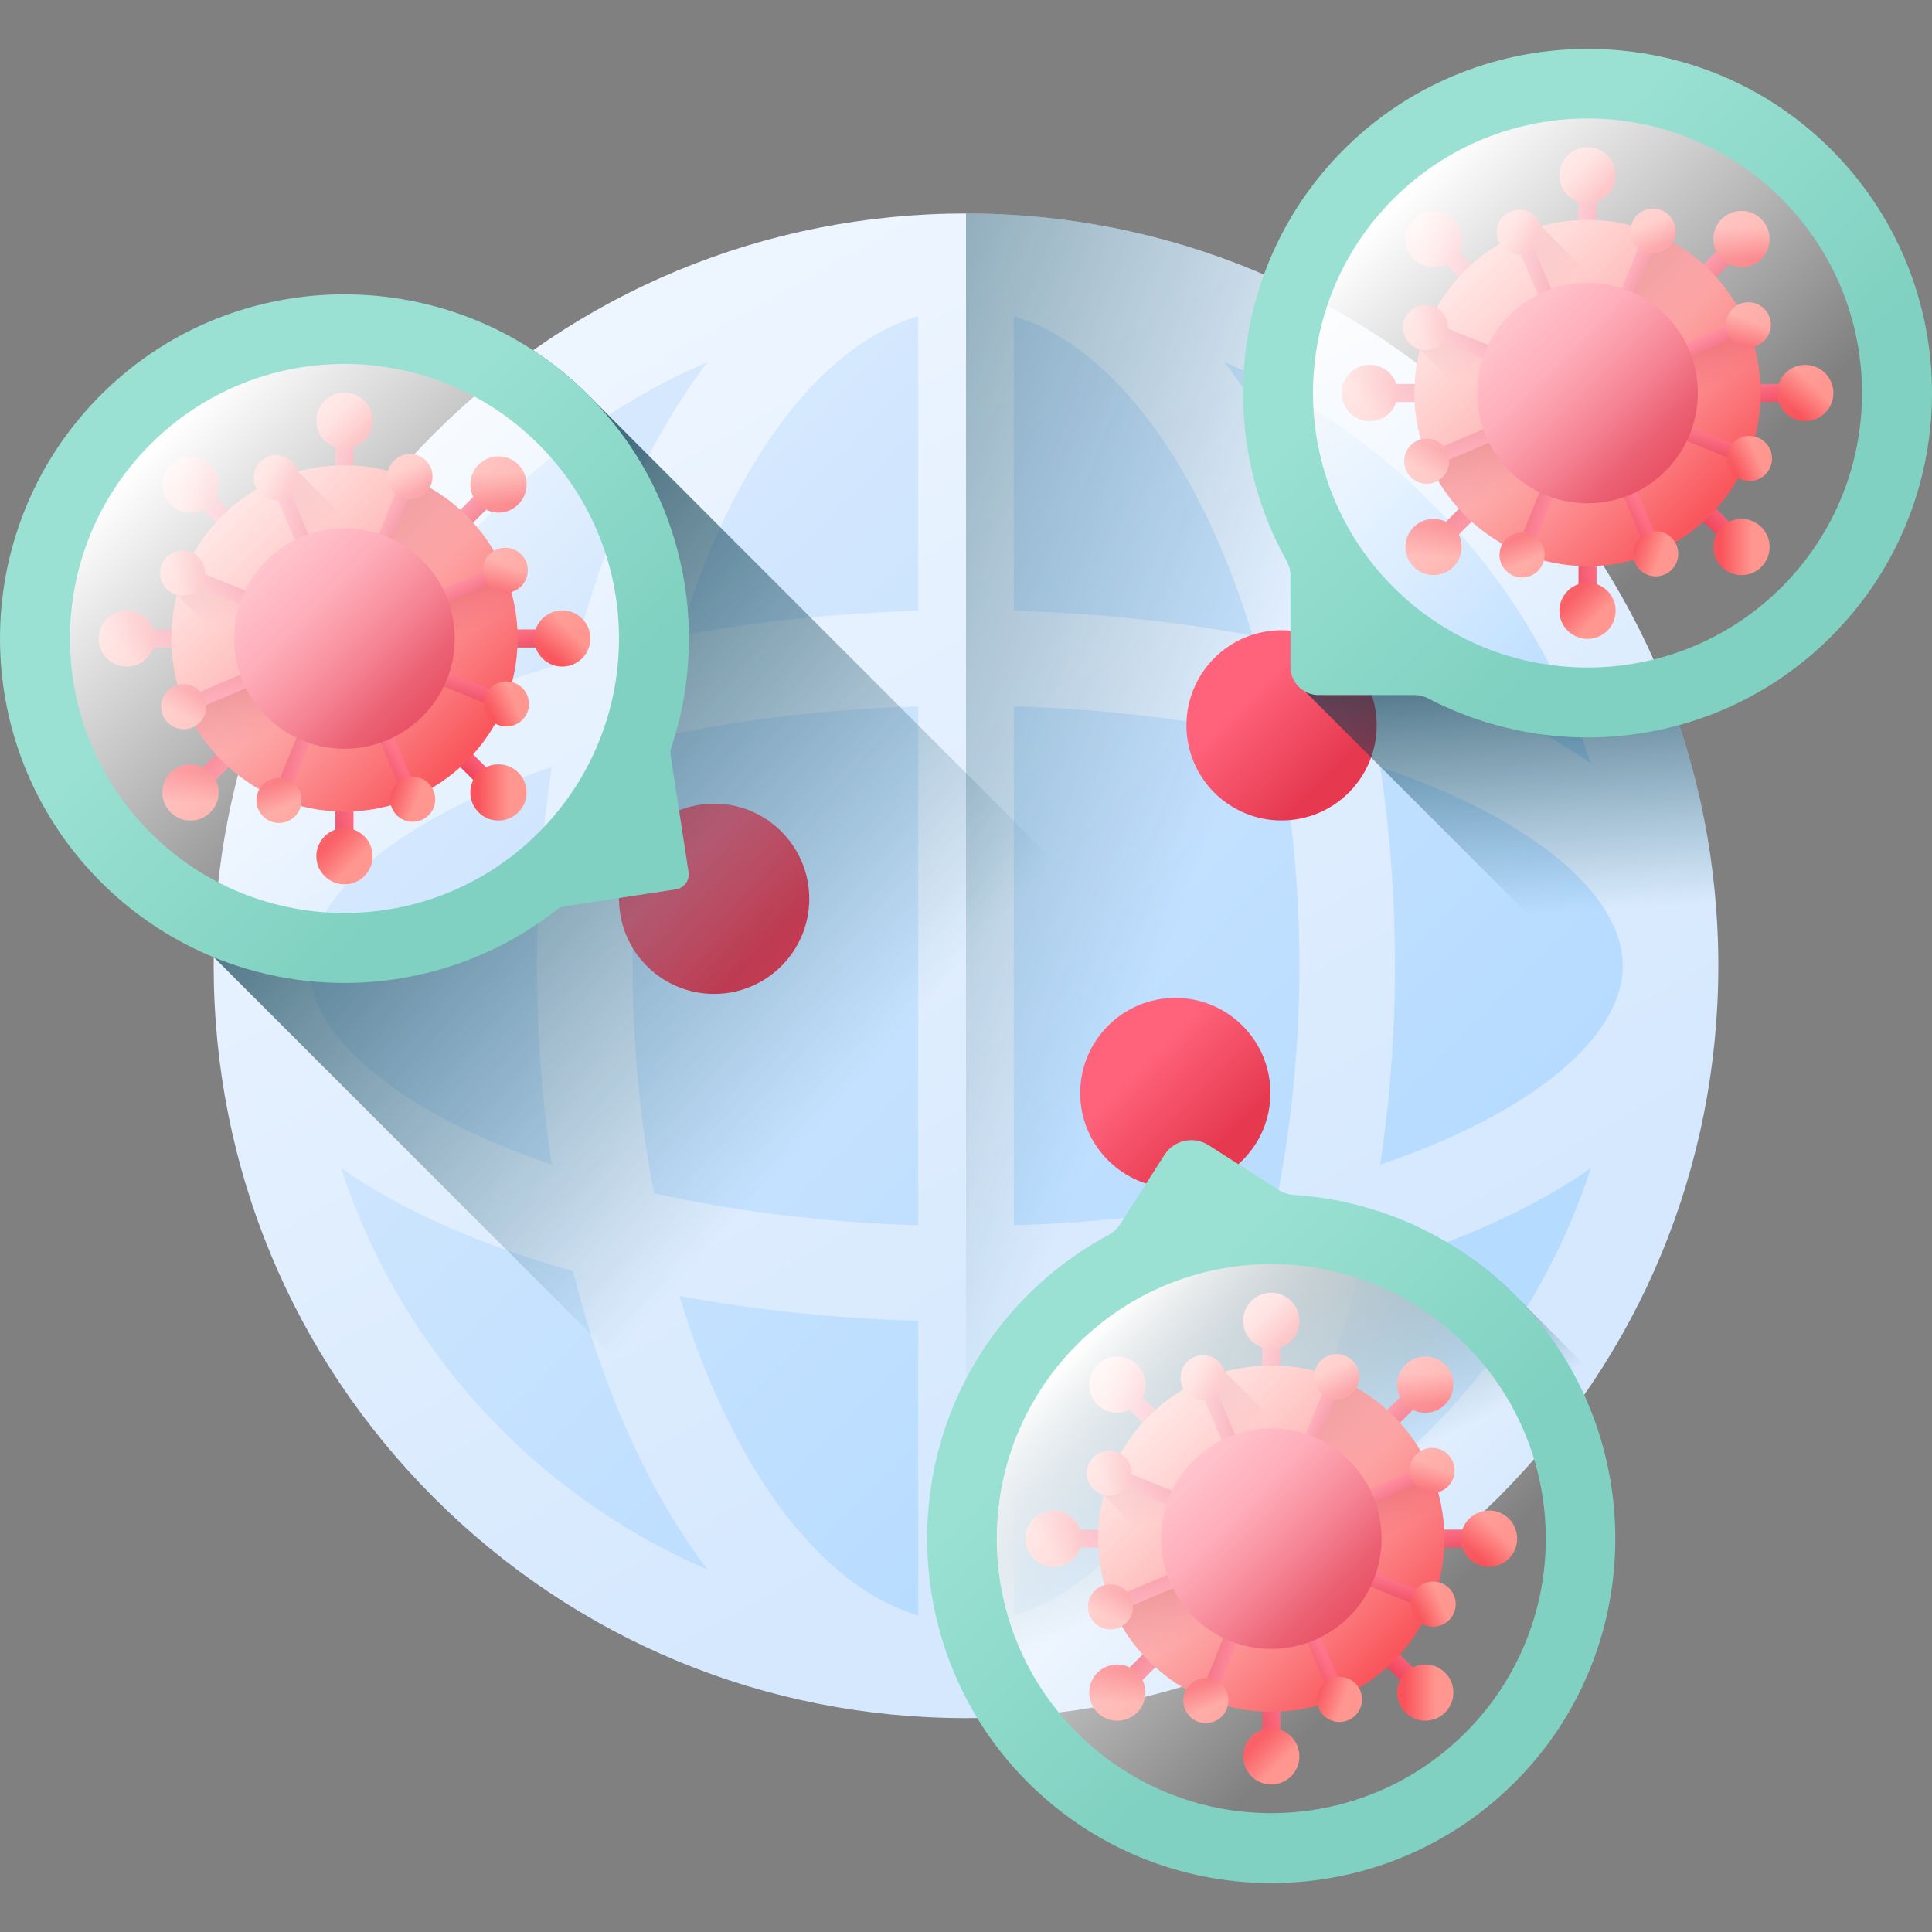 <svg id="Capa_1" enable-background="new 0 0 510 510" height="512" viewBox="0 0 510 510" width="512" xmlns="http://www.w3.org/2000/svg" xmlns:xlink="http://www.w3.org/1999/xlink"><rect x="0" y="0" width="510" height="510" fill="#808080" stroke="none"/><linearGradient id="lg1"><stop offset="0" stop-color="#d5e8fe"/><stop offset="1" stop-color="#b5dbff"/></linearGradient><linearGradient id="SVGID_1_" gradientUnits="userSpaceOnUse" x1="113.02" x2="308.92" xlink:href="#lg1" y1="197.35" y2="393.249"/><linearGradient id="SVGID_2_" gradientUnits="userSpaceOnUse" x1="159.142" x2="355.041" xlink:href="#lg1" y1="151.228" y2="347.127"/><linearGradient id="SVGID_3_" gradientUnits="userSpaceOnUse" x1="262.342" x2="458.242" xlink:href="#lg1" y1="48.027" y2="243.927"/><linearGradient id="SVGID_4_" gradientUnits="userSpaceOnUse" x1="214.346" x2="410.246" xlink:href="#lg1" y1="96.024" y2="291.923"/><linearGradient id="SVGID_5_" gradientUnits="userSpaceOnUse" x1="229.636" x2="425.536" xlink:href="#lg1" y1="80.733" y2="276.633"/><linearGradient id="SVGID_6_" gradientUnits="userSpaceOnUse" x1="176.472" x2="372.372" xlink:href="#lg1" y1="133.897" y2="329.797"/><linearGradient id="SVGID_7_" gradientUnits="userSpaceOnUse" x1="96.073" x2="291.973" xlink:href="#lg1" y1="214.296" y2="410.196"/><linearGradient id="SVGID_8_" gradientUnits="userSpaceOnUse" x1="197.358" x2="393.258" xlink:href="#lg1" y1="112.929" y2="308.829"/><linearGradient id="SVGID_9_" gradientUnits="userSpaceOnUse" x1="80.783" x2="276.683" xlink:href="#lg1" y1="229.587" y2="425.486"/><linearGradient id="SVGID_10_" gradientUnits="userSpaceOnUse" x1="133.947" x2="329.847" xlink:href="#lg1" y1="176.423" y2="372.322"/><linearGradient id="SVGID_11_" gradientUnits="userSpaceOnUse" x1="48.077" x2="243.977" xlink:href="#lg1" y1="262.293" y2="458.192"/><linearGradient id="SVGID_12_" gradientUnits="userSpaceOnUse" x1="151.278" x2="347.177" xlink:href="#lg1" y1="159.092" y2="354.992"/><linearGradient id="SVGID_13_" gradientUnits="userSpaceOnUse" x1="164.424" x2="319.126" y1="92.504" y2="369.959"><stop offset="0" stop-color="#edf5ff"/><stop offset="1" stop-color="#d5e8fe"/></linearGradient><linearGradient id="lg2"><stop offset="0" stop-color="#07485e" stop-opacity="0"/><stop offset=".271" stop-color="#074459" stop-opacity=".271"/><stop offset=".597" stop-color="#05394a" stop-opacity=".597"/><stop offset=".951" stop-color="#032632" stop-opacity=".951"/><stop offset="1" stop-color="#03232e"/></linearGradient><linearGradient id="SVGID_14_" gradientUnits="userSpaceOnUse" x1="302.474" x2="17.452" xlink:href="#lg2" y1="266.012" y2="157.553"/><linearGradient id="lg3"><stop offset="0" stop-color="#ff637b"/><stop offset="1" stop-color="#e63950"/></linearGradient><linearGradient id="SVGID_15_" gradientUnits="userSpaceOnUse" x1="301.778" x2="323.014" xlink:href="#lg3" y1="280.053" y2="301.29"/><linearGradient id="SVGID_16_" gradientTransform="matrix(0 1 -1 0 -1086 -1596)" gradientUnits="userSpaceOnUse" x1="1696.562" x2="1705.062" xlink:href="#lg3" y1="-1549.325" y2="-1549.325"/><linearGradient id="lg4"><stop offset="0" stop-color="#ff9690"/><stop offset="1" stop-color="#f9545b"/></linearGradient><linearGradient id="SVGID_17_" gradientTransform="matrix(0 1 -1 0 -1086 -1596)" gradientUnits="userSpaceOnUse" x1="1697.648" x2="1703.5" xlink:href="#lg4" y1="-1564.643" y2="-1558.792"/><linearGradient id="SVGID_18_" gradientTransform="matrix(.707 .707 -.707 .707 -873.542 -573.082)" gradientUnits="userSpaceOnUse" x1="1389.418" x2="1397.918" xlink:href="#lg3" y1="-479.684" y2="-479.684"/><linearGradient id="SVGID_19_" gradientTransform="matrix(.707 .707 -.707 .707 -873.542 -573.082)" gradientUnits="userSpaceOnUse" x1="1390.504" x2="1396.356" xlink:href="#lg4" y1="-495.002" y2="-489.15"/><linearGradient id="SVGID_20_" gradientTransform="matrix(-.707 .707 -.707 -.707 -512.918 -2469.543)" gradientUnits="userSpaceOnUse" x1="1157.395" x2="1165.895" xlink:href="#lg3" y1="-2522.859" y2="-2522.859"/><linearGradient id="SVGID_21_" gradientTransform="matrix(-.707 .707 -.707 -.707 -512.918 -2469.543)" gradientUnits="userSpaceOnUse" x1="1158.481" x2="1164.333" xlink:href="#lg4" y1="-2538.178" y2="-2532.326"/><linearGradient id="SVGID_22_" gradientUnits="userSpaceOnUse" x1="415.884" x2="424.384" xlink:href="#lg3" y1="59.483" y2="59.483"/><linearGradient id="SVGID_23_" gradientUnits="userSpaceOnUse" x1="416.97" x2="422.822" xlink:href="#lg4" y1="44.165" y2="50.017"/><linearGradient id="SVGID_24_" gradientTransform="matrix(-1 0 0 -1 510 -2478.034)" gradientUnits="userSpaceOnUse" x1="87.753" x2="96.253" xlink:href="#lg3" y1="-2626.037" y2="-2626.037"/><linearGradient id="SVGID_25_" gradientTransform="matrix(-1 0 0 -1 510 -2478.034)" gradientUnits="userSpaceOnUse" x1="88.839" x2="94.691" xlink:href="#lg4" y1="-2641.355" y2="-2635.503"/><linearGradient id="SVGID_26_" gradientTransform="matrix(0 -1 1 0 1392.034 -1086)" gradientUnits="userSpaceOnUse" x1="-1192.924" x2="-1184.424" xlink:href="#lg3" y1="-1017.229" y2="-1017.229"/><linearGradient id="SVGID_27_" gradientTransform="matrix(0 -1 1 0 1392.034 -1086)" gradientUnits="userSpaceOnUse" x1="-1191.838" x2="-1185.987" xlink:href="#lg4" y1="-1032.547" y2="-1026.695"/><linearGradient id="SVGID_28_" gradientTransform="matrix(-.707 -.707 .707 -.707 1239.317 -1964.692)" gradientUnits="userSpaceOnUse" x1="-885.781" x2="-877.281" xlink:href="#lg3" y1="-2086.87" y2="-2086.87"/><linearGradient id="SVGID_29_" gradientTransform="matrix(-.707 -.707 .707 -.707 1239.317 -1964.692)" gradientUnits="userSpaceOnUse" x1="-884.695" x2="-878.843" xlink:href="#lg4" y1="-2102.188" y2="-2096.336"/><linearGradient id="SVGID_30_" gradientTransform="matrix(.707 -.707 .707 .707 878.692 -356.683)" gradientUnits="userSpaceOnUse" x1="-653.757" x2="-645.257" xlink:href="#lg3" y1="-43.695" y2="-43.695"/><linearGradient id="SVGID_31_" gradientTransform="matrix(.707 -.707 .707 .707 878.692 -356.683)" gradientUnits="userSpaceOnUse" x1="-652.671" x2="-646.819" xlink:href="#lg4" y1="-59.013" y2="-53.161"/><linearGradient id="SVGID_32_" gradientUnits="userSpaceOnUse" x1="388.313" x2="452.8" xlink:href="#lg4" y1="72.991" y2="137.478"/><linearGradient id="lg5"><stop offset="0" stop-color="#e63950" stop-opacity="0"/><stop offset=".047" stop-color="#e4354b" stop-opacity=".047"/><stop offset=".467" stop-color="#d31822" stop-opacity=".467"/><stop offset=".799" stop-color="#c90709" stop-opacity=".799"/><stop offset="1" stop-color="#c50000"/></linearGradient><linearGradient id="SVGID_33_" gradientUnits="userSpaceOnUse" x1="447.482" x2="423.733" xlink:href="#lg5" y1="81.778" y2="58.029"/><linearGradient id="SVGID_34_" gradientUnits="userSpaceOnUse" x1="425.057" x2="413.922" xlink:href="#lg5" y1="115.803" y2="93.8"/><linearGradient id="SVGID_35_" gradientTransform="matrix(.927 .375 -.375 .927 -484.14 -193.403)" gradientUnits="userSpaceOnUse" x1="946.179" x2="952.997" xlink:href="#lg3" y1="-98.635" y2="-98.635"/><linearGradient id="SVGID_36_" gradientTransform="matrix(.927 .375 -.375 .927 -484.14 -193.403)" gradientUnits="userSpaceOnUse" x1="947.05" x2="951.744" xlink:href="#lg4" y1="-110.921" y2="-106.227"/><linearGradient id="SVGID_37_" gradientTransform="matrix(-.375 .927 -.927 -.375 -892.597 -2080.14)" gradientUnits="userSpaceOnUse" x1="1530.313" x2="1537.131" xlink:href="#lg3" y1="-2070.23" y2="-2070.23"/><linearGradient id="SVGID_38_" gradientTransform="matrix(-.375 .927 -.927 -.375 -892.597 -2080.14)" gradientUnits="userSpaceOnUse" x1="1531.184" x2="1535.878" xlink:href="#lg4" y1="-2082.516" y2="-2077.823"/><linearGradient id="SVGID_39_" gradientTransform="matrix(.39 .921 -.921 .39 -1079.124 -1052.178)" gradientUnits="userSpaceOnUse" x1="1646.577" x2="1653.394" xlink:href="#lg3" y1="-963.455" y2="-963.455"/><linearGradient id="SVGID_40_" gradientTransform="matrix(.39 .921 -.921 .39 -1079.124 -1052.178)" gradientUnits="userSpaceOnUse" x1="1647.448" x2="1652.141" xlink:href="#lg4" y1="-975.741" y2="-971.047"/><linearGradient id="SVGID_41_" gradientTransform="matrix(-.921 .39 -.39 -.921 -33.822 -2675.124)" gradientUnits="userSpaceOnUse" x1="665.493" x2="672.311" xlink:href="#lg3" y1="-2770.628" y2="-2770.628"/><linearGradient id="SVGID_42_" gradientTransform="matrix(-.921 .39 -.39 -.921 -33.822 -2675.124)" gradientUnits="userSpaceOnUse" x1="666.364" x2="671.058" xlink:href="#lg4" y1="-2782.914" y2="-2778.22"/><linearGradient id="SVGID_43_" gradientTransform="matrix(-.927 -.375 .375 -.927 917.674 -2299.507)" gradientUnits="userSpaceOnUse" x1="-441.282" x2="-434.465" xlink:href="#lg3" y1="-2450.398" y2="-2450.398"/><linearGradient id="SVGID_44_" gradientTransform="matrix(-.927 -.375 .375 -.927 917.674 -2299.507)" gradientUnits="userSpaceOnUse" x1="-440.411" x2="-435.718" xlink:href="#lg4" y1="-2462.684" y2="-2457.99"/><linearGradient id="SVGID_45_" gradientUnits="userSpaceOnUse" x1="385.557" x2="381.846" xlink:href="#lg5" y1="100.329" y2="74.216"/><linearGradient id="SVGID_46_" gradientTransform="matrix(.375 -.927 .927 .375 1213.507 -678.326)" gradientUnits="userSpaceOnUse" x1="-1025.416" x2="-1018.599" xlink:href="#lg3" y1="-478.803" y2="-478.803"/><linearGradient id="SVGID_47_" gradientTransform="matrix(.375 -.927 .927 .375 1213.507 -678.326)" gradientUnits="userSpaceOnUse" x1="-1024.545" x2="-1019.852" xlink:href="#lg4" y1="-491.089" y2="-486.395"/><linearGradient id="SVGID_48_" gradientTransform="matrix(-.39 -.921 .921 -.39 1401.347 -1550.185)" gradientUnits="userSpaceOnUse" x1="-1141.68" x2="-1134.863" xlink:href="#lg3" y1="-1585.578" y2="-1585.578"/><linearGradient id="SVGID_49_" gradientTransform="matrix(-.39 -.921 .921 -.39 1401.347 -1550.185)" gradientUnits="userSpaceOnUse" x1="-1140.809" x2="-1136.115" xlink:href="#lg4" y1="-1597.864" y2="-1593.171"/><linearGradient id="SVGID_50_" gradientUnits="userSpaceOnUse" x1="415.962" x2="389.982" xlink:href="#lg5" y1="75.384" y2="55.103"/><linearGradient id="SVGID_51_" gradientTransform="matrix(.921 -.39 .39 .921 464.185 -194.653)" gradientUnits="userSpaceOnUse" x1="-160.597" x2="-153.779" xlink:href="#lg3" y1="221.595" y2="221.595"/><linearGradient id="SVGID_52_" gradientTransform="matrix(.921 -.39 .39 .921 464.185 -194.653)" gradientUnits="userSpaceOnUse" x1="-159.726" x2="-155.032" xlink:href="#lg4" y1="209.309" y2="214.003"/><linearGradient id="SVGID_53_" gradientUnits="userSpaceOnUse" x1="410.847" x2="433.8" xlink:href="#lg3" y1="95.525" y2="118.478"/><linearGradient id="lg6"><stop offset="0" stop-color="#fff" stop-opacity="0"/><stop offset="1" stop-color="#fff"/></linearGradient><linearGradient id="SVGID_54_" gradientUnits="userSpaceOnUse" x1="449.976" x2="368.297" xlink:href="#lg6" y1="134.654" y2="52.975"/><linearGradient id="SVGID_55_" gradientTransform="matrix(0 1 -1 0 -1086 -1596)" gradientUnits="userSpaceOnUse" x1="1761.358" x2="1769.858" xlink:href="#lg3" y1="-1221.195" y2="-1221.195"/><linearGradient id="SVGID_56_" gradientTransform="matrix(0 1 -1 0 -1086 -1596)" gradientUnits="userSpaceOnUse" x1="1762.444" x2="1768.296" xlink:href="#lg4" y1="-1236.513" y2="-1230.661"/><linearGradient id="SVGID_57_" gradientTransform="matrix(.707 .707 -.707 .707 -873.542 -573.082)" gradientUnits="userSpaceOnUse" x1="1203.213" x2="1211.712" xlink:href="#lg3" y1="-201.843" y2="-201.843"/><linearGradient id="SVGID_58_" gradientTransform="matrix(.707 .707 -.707 .707 -873.542 -573.082)" gradientUnits="userSpaceOnUse" x1="1204.299" x2="1210.15" xlink:href="#lg4" y1="-217.161" y2="-211.309"/><linearGradient id="SVGID_59_" gradientTransform="matrix(-.707 .707 -.707 -.707 -512.918 -2469.543)" gradientUnits="userSpaceOnUse" x1="1435.236" x2="1443.736" xlink:href="#lg3" y1="-2336.654" y2="-2336.654"/><linearGradient id="SVGID_60_" gradientTransform="matrix(-.707 .707 -.707 -.707 -512.918 -2469.543)" gradientUnits="userSpaceOnUse" x1="1436.322" x2="1442.174" xlink:href="#lg4" y1="-2351.972" y2="-2346.12"/><linearGradient id="SVGID_61_" gradientUnits="userSpaceOnUse" x1="87.753" x2="96.253" xlink:href="#lg3" y1="124.279" y2="124.279"/><linearGradient id="SVGID_62_" gradientUnits="userSpaceOnUse" x1="88.839" x2="94.691" xlink:href="#lg4" y1="108.961" y2="114.813"/><linearGradient id="SVGID_63_" gradientTransform="matrix(-1 0 0 -1 510 -2478.034)" gradientUnits="userSpaceOnUse" x1="415.884" x2="424.384" xlink:href="#lg3" y1="-2690.833" y2="-2690.833"/><linearGradient id="SVGID_64_" gradientTransform="matrix(-1 0 0 -1 510 -2478.034)" gradientUnits="userSpaceOnUse" x1="416.97" x2="422.822" xlink:href="#lg4" y1="-2706.151" y2="-2700.299"/><linearGradient id="SVGID_65_" gradientTransform="matrix(0 -1 1 0 1392.034 -1086)" gradientUnits="userSpaceOnUse" x1="-1257.721" x2="-1249.221" xlink:href="#lg3" y1="-1345.359" y2="-1345.359"/><linearGradient id="SVGID_66_" gradientTransform="matrix(0 -1 1 0 1392.034 -1086)" gradientUnits="userSpaceOnUse" x1="-1256.635" x2="-1250.783" xlink:href="#lg4" y1="-1360.677" y2="-1354.825"/><linearGradient id="SVGID_67_" gradientTransform="matrix(-.707 -.707 .707 -.707 1239.317 -1964.692)" gradientUnits="userSpaceOnUse" x1="-699.575" x2="-691.075" xlink:href="#lg3" y1="-2364.711" y2="-2364.711"/><linearGradient id="SVGID_68_" gradientTransform="matrix(-.707 -.707 .707 -.707 1239.317 -1964.692)" gradientUnits="userSpaceOnUse" x1="-698.489" x2="-692.637" xlink:href="#lg4" y1="-2380.029" y2="-2374.177"/><linearGradient id="SVGID_69_" gradientTransform="matrix(.707 -.707 .707 .707 878.692 -356.683)" gradientUnits="userSpaceOnUse" x1="-931.599" x2="-923.099" xlink:href="#lg3" y1="-229.9" y2="-229.9"/><linearGradient id="SVGID_70_" gradientTransform="matrix(.707 -.707 .707 .707 878.692 -356.683)" gradientUnits="userSpaceOnUse" x1="-930.513" x2="-924.661" xlink:href="#lg4" y1="-245.218" y2="-239.366"/><linearGradient id="SVGID_71_" gradientUnits="userSpaceOnUse" x1="60.182" x2="124.669" xlink:href="#lg4" y1="137.787" y2="202.274"/><linearGradient id="SVGID_72_" gradientUnits="userSpaceOnUse" x1="119.351" x2="95.602" xlink:href="#lg5" y1="146.574" y2="122.825"/><linearGradient id="SVGID_73_" gradientUnits="userSpaceOnUse" x1="96.926" x2="85.792" xlink:href="#lg5" y1="180.599" y2="158.596"/><linearGradient id="SVGID_74_" gradientTransform="matrix(.927 .375 -.375 .927 -484.14 -193.403)" gradientUnits="userSpaceOnUse" x1="666.272" x2="673.09" xlink:href="#lg3" y1="84.451" y2="84.451"/><linearGradient id="SVGID_75_" gradientTransform="matrix(.927 .375 -.375 .927 -484.14 -193.403)" gradientUnits="userSpaceOnUse" x1="667.143" x2="671.837" xlink:href="#lg4" y1="72.165" y2="76.859"/><linearGradient id="SVGID_76_" gradientTransform="matrix(-.375 .927 -.927 -.375 -892.597 -2080.14)" gradientUnits="userSpaceOnUse" x1="1713.399" x2="1720.216" xlink:href="#lg3" y1="-1790.323" y2="-1790.323"/><linearGradient id="SVGID_77_" gradientTransform="matrix(-.375 .927 -.927 -.375 -892.597 -2080.14)" gradientUnits="userSpaceOnUse" x1="1714.27" x2="1718.963" xlink:href="#lg4" y1="-1802.609" y2="-1797.916"/><linearGradient id="SVGID_78_" gradientTransform="matrix(.39 .921 -.921 .39 -1079.124 -1052.178)" gradientUnits="userSpaceOnUse" x1="1578.114" x2="1584.932" xlink:href="#lg3" y1="-636.069" y2="-636.069"/><linearGradient id="SVGID_79_" gradientTransform="matrix(.39 .921 -.921 .39 -1079.124 -1052.178)" gradientUnits="userSpaceOnUse" x1="1578.985" x2="1583.679" xlink:href="#lg4" y1="-648.355" y2="-643.662"/><linearGradient id="SVGID_80_" gradientTransform="matrix(-.921 .39 -.39 -.921 -33.822 -2675.124)" gradientUnits="userSpaceOnUse" x1="992.879" x2="999.696" xlink:href="#lg3" y1="-2702.165" y2="-2702.165"/><linearGradient id="SVGID_81_" gradientTransform="matrix(-.921 .39 -.39 -.921 -33.822 -2675.124)" gradientUnits="userSpaceOnUse" x1="993.75" x2="998.443" xlink:href="#lg4" y1="-2714.451" y2="-2709.758"/><linearGradient id="SVGID_82_" gradientTransform="matrix(-.927 -.375 .375 -.927 917.674 -2299.507)" gradientUnits="userSpaceOnUse" x1="-161.376" x2="-154.558" xlink:href="#lg3" y1="-2633.484" y2="-2633.484"/><linearGradient id="SVGID_83_" gradientTransform="matrix(-.927 -.375 .375 -.927 917.674 -2299.507)" gradientUnits="userSpaceOnUse" x1="-160.504" x2="-155.811" xlink:href="#lg4" y1="-2645.77" y2="-2641.076"/><linearGradient id="SVGID_84_" gradientUnits="userSpaceOnUse" x1="57.427" x2="53.715" xlink:href="#lg5" y1="165.125" y2="139.012"/><linearGradient id="SVGID_85_" gradientTransform="matrix(.375 -.927 .927 .375 1213.507 -678.326)" gradientUnits="userSpaceOnUse" x1="-1208.502" x2="-1201.685" xlink:href="#lg3" y1="-758.709" y2="-758.709"/><linearGradient id="SVGID_86_" gradientTransform="matrix(.375 -.927 .927 .375 1213.507 -678.326)" gradientUnits="userSpaceOnUse" x1="-1207.631" x2="-1202.937" xlink:href="#lg4" y1="-770.995" y2="-766.302"/><linearGradient id="SVGID_87_" gradientTransform="matrix(-.39 -.921 .921 -.39 1401.347 -1550.185)" gradientUnits="userSpaceOnUse" x1="-1073.217" x2="-1066.4" xlink:href="#lg3" y1="-1912.964" y2="-1912.964"/><linearGradient id="SVGID_88_" gradientTransform="matrix(-.39 -.921 .921 -.39 1401.347 -1550.185)" gradientUnits="userSpaceOnUse" x1="-1072.346" x2="-1067.653" xlink:href="#lg4" y1="-1925.25" y2="-1920.556"/><linearGradient id="SVGID_89_" gradientUnits="userSpaceOnUse" x1="87.832" x2="61.851" xlink:href="#lg5" y1="140.18" y2="119.9"/><linearGradient id="SVGID_90_" gradientTransform="matrix(.921 -.39 .39 .921 464.185 -194.653)" gradientUnits="userSpaceOnUse" x1="-487.982" x2="-481.164" xlink:href="#lg3" y1="153.132" y2="153.132"/><linearGradient id="SVGID_91_" gradientTransform="matrix(.921 -.39 .39 .921 464.185 -194.653)" gradientUnits="userSpaceOnUse" x1="-487.111" x2="-482.417" xlink:href="#lg4" y1="140.846" y2="145.54"/><linearGradient id="SVGID_92_" gradientUnits="userSpaceOnUse" x1="82.716" x2="105.669" xlink:href="#lg3" y1="160.321" y2="183.274"/><linearGradient id="SVGID_93_" gradientUnits="userSpaceOnUse" x1="121.846" x2="40.166" xlink:href="#lg6" y1="199.45" y2="117.771"/><linearGradient id="SVGID_94_" gradientUnits="userSpaceOnUse" x1="180.037" x2="201.273" xlink:href="#lg3" y1="228.783" y2="250.02"/><linearGradient id="SVGID_95_" gradientUnits="userSpaceOnUse" x1="329.824" x2="351.061" xlink:href="#lg3" y1="183" y2="204.237"/><linearGradient id="SVGID_96_" gradientUnits="userSpaceOnUse" x1="396.601" x2="389.174" xlink:href="#lg2" y1="242.473" y2="144.571"/><linearGradient id="lg7"><stop offset="0" stop-color="#9ae1d3"/><stop offset="1" stop-color="#80d1c1"/></linearGradient><linearGradient id="SVGID_97_" gradientUnits="userSpaceOnUse" x1="378.175" x2="442.734" xlink:href="#lg7" y1="75.446" y2="140.006"/><linearGradient id="SVGID_98_" gradientUnits="userSpaceOnUse" x1="220.852" x2="48.057" xlink:href="#lg2" y1="291.712" y2="138.492"/><linearGradient id="SVGID_99_" gradientUnits="userSpaceOnUse" x1="71.615" x2="132.76" xlink:href="#lg7" y1="149.22" y2="210.365"/><linearGradient id="SVGID_100_" gradientUnits="userSpaceOnUse" x1="336.986" x2="306.554" xlink:href="#lg2" y1="402.504" y2="343.671"/><linearGradient id="SVGID_101_" gradientTransform="matrix(0 1 -1 0 -1086 -1596)" gradientUnits="userSpaceOnUse" x1="1998.976" x2="2007.476" xlink:href="#lg3" y1="-1465.844" y2="-1465.844"/><linearGradient id="SVGID_102_" gradientTransform="matrix(0 1 -1 0 -1086 -1596)" gradientUnits="userSpaceOnUse" x1="2000.062" x2="2005.914" xlink:href="#lg4" y1="-1481.162" y2="-1475.31"/><linearGradient id="SVGID_103_" gradientTransform="matrix(.707 .707 -.707 .707 -873.542 -573.082)" gradientUnits="userSpaceOnUse" x1="1544.227" x2="1552.727" xlink:href="#lg3" y1="-206.815" y2="-206.815"/><linearGradient id="SVGID_104_" gradientTransform="matrix(.707 .707 -.707 .707 -873.542 -573.082)" gradientUnits="userSpaceOnUse" x1="1545.313" x2="1551.165" xlink:href="#lg4" y1="-222.133" y2="-216.281"/><linearGradient id="SVGID_105_" gradientTransform="matrix(-.707 .707 -.707 -.707 -512.918 -2469.543)" gradientUnits="userSpaceOnUse" x1="1430.264" x2="1438.764" xlink:href="#lg3" y1="-2677.668" y2="-2677.668"/><linearGradient id="SVGID_106_" gradientTransform="matrix(-.707 .707 -.707 -.707 -512.918 -2469.543)" gradientUnits="userSpaceOnUse" x1="1431.35" x2="1437.202" xlink:href="#lg4" y1="-2692.986" y2="-2687.135"/><linearGradient id="SVGID_107_" gradientUnits="userSpaceOnUse" x1="332.403" x2="340.903" xlink:href="#lg3" y1="361.897" y2="361.897"/><linearGradient id="SVGID_108_" gradientUnits="userSpaceOnUse" x1="333.489" x2="339.34" xlink:href="#lg4" y1="346.579" y2="352.431"/><linearGradient id="SVGID_109_" gradientTransform="matrix(-1 0 0 -1 510 -2478.034)" gradientUnits="userSpaceOnUse" x1="171.235" x2="179.735" xlink:href="#lg3" y1="-2928.451" y2="-2928.451"/><linearGradient id="SVGID_110_" gradientTransform="matrix(-1 0 0 -1 510 -2478.034)" gradientUnits="userSpaceOnUse" x1="172.321" x2="178.173" xlink:href="#lg4" y1="-2943.769" y2="-2937.918"/><linearGradient id="SVGID_111_" gradientTransform="matrix(0 -1 1 0 1392.034 -1086)" gradientUnits="userSpaceOnUse" x1="-1495.339" x2="-1486.839" xlink:href="#lg3" y1="-1100.71" y2="-1100.71"/><linearGradient id="SVGID_112_" gradientTransform="matrix(0 -1 1 0 1392.034 -1086)" gradientUnits="userSpaceOnUse" x1="-1494.253" x2="-1488.401" xlink:href="#lg4" y1="-1116.028" y2="-1110.176"/><linearGradient id="SVGID_113_" gradientTransform="matrix(-.707 -.707 .707 -.707 1239.317 -1964.692)" gradientUnits="userSpaceOnUse" x1="-1040.59" x2="-1032.09" xlink:href="#lg3" y1="-2359.74" y2="-2359.74"/><linearGradient id="SVGID_114_" gradientTransform="matrix(-.707 -.707 .707 -.707 1239.317 -1964.692)" gradientUnits="userSpaceOnUse" x1="-1039.503" x2="-1033.652" xlink:href="#lg4" y1="-2375.057" y2="-2369.206"/><linearGradient id="SVGID_115_" gradientTransform="matrix(.707 -.707 .707 .707 878.692 -356.683)" gradientUnits="userSpaceOnUse" x1="-926.627" x2="-918.127" xlink:href="#lg3" y1="111.114" y2="111.114"/><linearGradient id="SVGID_116_" gradientTransform="matrix(.707 -.707 .707 .707 878.692 -356.683)" gradientUnits="userSpaceOnUse" x1="-925.541" x2="-919.689" xlink:href="#lg4" y1="95.796" y2="101.648"/><linearGradient id="SVGID_117_" gradientUnits="userSpaceOnUse" x1="304.832" x2="369.318" xlink:href="#lg4" y1="375.405" y2="439.892"/><linearGradient id="SVGID_118_" gradientUnits="userSpaceOnUse" x1="364" x2="340.252" xlink:href="#lg5" y1="384.192" y2="360.443"/><linearGradient id="SVGID_119_" gradientUnits="userSpaceOnUse" x1="341.575" x2="330.441" xlink:href="#lg5" y1="418.218" y2="396.214"/><linearGradient id="SVGID_120_" gradientTransform="matrix(.927 .375 -.375 .927 -484.14 -193.403)" gradientUnits="userSpaceOnUse" x1="982.161" x2="988.978" xlink:href="#lg3" y1="213.02" y2="213.02"/><linearGradient id="SVGID_121_" gradientTransform="matrix(.927 .375 -.375 .927 -484.14 -193.403)" gradientUnits="userSpaceOnUse" x1="983.032" x2="987.725" xlink:href="#lg4" y1="200.734" y2="205.428"/><linearGradient id="SVGID_122_" gradientTransform="matrix(-.375 .927 -.927 -.375 -892.597 -2080.14)" gradientUnits="userSpaceOnUse" x1="1841.968" x2="1848.786" xlink:href="#lg3" y1="-2106.212" y2="-2106.212"/><linearGradient id="SVGID_123_" gradientTransform="matrix(-.375 .927 -.927 -.375 -892.597 -2080.14)" gradientUnits="userSpaceOnUse" x1="1842.839" x2="1847.533" xlink:href="#lg4" y1="-2118.498" y2="-2113.804"/><linearGradient id="SVGID_124_" gradientTransform="matrix(.39 .921 -.921 .39 -1079.124 -1052.178)" gradientUnits="userSpaceOnUse" x1="1892.393" x2="1899.211" xlink:href="#lg3" y1="-768.524" y2="-768.524"/><linearGradient id="SVGID_125_" gradientTransform="matrix(.39 .921 -.921 .39 -1079.124 -1052.178)" gradientUnits="userSpaceOnUse" x1="1893.264" x2="1897.958" xlink:href="#lg4" y1="-780.81" y2="-776.117"/><linearGradient id="SVGID_126_" gradientTransform="matrix(-.921 .39 -.39 -.921 -33.822 -2675.124)" gradientUnits="userSpaceOnUse" x1="860.424" x2="867.241" xlink:href="#lg3" y1="-3016.444" y2="-3016.444"/><linearGradient id="SVGID_127_" gradientTransform="matrix(-.921 .39 -.39 -.921 -33.822 -2675.124)" gradientUnits="userSpaceOnUse" x1="861.295" x2="865.989" xlink:href="#lg4" y1="-3028.73" y2="-3024.037"/><linearGradient id="SVGID_128_" gradientTransform="matrix(-.927 -.375 .375 -.927 917.674 -2299.507)" gradientUnits="userSpaceOnUse" x1="-477.264" x2="-470.447" xlink:href="#lg3" y1="-2762.053" y2="-2762.053"/><linearGradient id="SVGID_129_" gradientTransform="matrix(-.927 -.375 .375 -.927 917.674 -2299.507)" gradientUnits="userSpaceOnUse" x1="-476.393" x2="-471.699" xlink:href="#lg4" y1="-2774.339" y2="-2769.645"/><linearGradient id="SVGID_130_" gradientUnits="userSpaceOnUse" x1="302.076" x2="298.364" xlink:href="#lg5" y1="402.743" y2="376.631"/><linearGradient id="SVGID_131_" gradientTransform="matrix(.375 -.927 .927 .375 1213.507 -678.326)" gradientUnits="userSpaceOnUse" x1="-1337.071" x2="-1330.254" xlink:href="#lg3" y1="-442.821" y2="-442.821"/><linearGradient id="SVGID_132_" gradientTransform="matrix(.375 -.927 .927 .375 1213.507 -678.326)" gradientUnits="userSpaceOnUse" x1="-1336.2" x2="-1331.507" xlink:href="#lg4" y1="-455.107" y2="-450.413"/><linearGradient id="SVGID_133_" gradientTransform="matrix(-.39 -.921 .921 -.39 1401.347 -1550.185)" gradientUnits="userSpaceOnUse" x1="-1387.496" x2="-1380.679" xlink:href="#lg3" y1="-1780.509" y2="-1780.509"/><linearGradient id="SVGID_134_" gradientTransform="matrix(-.39 -.921 .921 -.39 1401.347 -1550.185)" gradientUnits="userSpaceOnUse" x1="-1386.625" x2="-1381.932" xlink:href="#lg4" y1="-1792.795" y2="-1788.101"/><linearGradient id="SVGID_135_" gradientUnits="userSpaceOnUse" x1="332.481" x2="306.501" xlink:href="#lg5" y1="377.798" y2="357.518"/><linearGradient id="SVGID_136_" gradientTransform="matrix(.921 -.39 .39 .921 464.185 -194.653)" gradientUnits="userSpaceOnUse" x1="-355.527" x2="-348.71" xlink:href="#lg3" y1="467.411" y2="467.411"/><linearGradient id="SVGID_137_" gradientTransform="matrix(.921 -.39 .39 .921 464.185 -194.653)" gradientUnits="userSpaceOnUse" x1="-354.656" x2="-349.963" xlink:href="#lg4" y1="455.125" y2="459.819"/><linearGradient id="SVGID_138_" gradientUnits="userSpaceOnUse" x1="327.366" x2="350.318" xlink:href="#lg3" y1="397.939" y2="420.892"/><linearGradient id="SVGID_139_" gradientUnits="userSpaceOnUse" x1="366.495" x2="284.816" xlink:href="#lg6" y1="437.068" y2="355.389"/><linearGradient id="SVGID_140_" gradientUnits="userSpaceOnUse" x1="290.61" x2="354.582" xlink:href="#lg7" y1="361.183" y2="425.156"/><g><g><g><g><path d="m336.69 336.675-6.807 1.278c-19.784 3.711-40.776 5.904-62.39 6.518l-4.085.116v87.496l5.401-1.604c13.75-4.084 27.105-14.484 38.625-30.075 11.024-14.92 20.446-34.665 27.248-57.099z" fill="url(#SVGID_1_)"/><path d="m389.877 320.138c-9.825 4.294-20.688 8.124-32.288 11.382l-2.354.661-.59 2.372c-5.154 20.741-12.254 39.551-21.102 55.907-4.185 7.735-8.773 14.904-13.637 21.307l-9.654 12.708 14.662-6.303c47.119-20.258 83.212-59.804 99.022-108.499l3.87-11.919-10.275 7.174c-7.932 5.539-17.236 10.656-27.654 15.21z" fill="url(#SVGID_2_)"/><path d="m333.543 119.44c8.849 16.356 15.948 35.165 21.102 55.907l.59 2.372 2.354.661c11.6 3.258 22.463 7.088 32.288 11.382 10.418 4.554 19.723 9.671 27.654 15.209l10.275 7.174-3.87-11.919c-15.811-48.695-51.903-88.241-99.022-108.499l-14.662-6.303 9.654 12.708c4.864 6.404 9.452 13.573 13.637 21.308z" fill="url(#SVGID_3_)"/><path d="m359.132 313.638 6.541-2.212c41.892-14.166 66.902-35.279 66.902-56.476s-25.01-42.31-66.902-56.476l-6.541-2.212 1.039 6.826c2.558 16.81 3.856 34.258 3.856 51.862s-1.297 35.052-3.856 51.862z" fill="url(#SVGID_4_)"/><path d="m329.883 171.948 6.807 1.278-2.009-6.629c-6.802-22.434-16.224-42.179-27.248-57.099-11.52-15.591-24.875-25.991-38.625-30.075l-5.401-1.604v87.496l4.085.116c21.615.613 42.606 2.806 62.391 6.517z" fill="url(#SVGID_5_)"/><path d="m338.272 319.071 2.677-.605.523-2.694c3.808-19.619 5.739-40.082 5.739-60.822s-1.931-41.204-5.739-60.822l-.523-2.694-2.677-.605c-21.89-4.949-45.621-7.834-70.535-8.573l-4.329-.128v145.644l4.329-.128c24.914-.739 48.645-3.623 70.535-8.573z" fill="url(#SVGID_6_)"/><path d="m144.327 311.426 6.541 2.212-1.039-6.826c-2.558-16.81-3.856-34.259-3.856-51.862s1.297-35.052 3.856-51.862l1.039-6.826-6.541 2.212c-41.892 14.166-66.902 35.279-66.902 56.476 0 21.198 25.009 42.311 66.902 56.476z" fill="url(#SVGID_7_)"/><path d="m202.567 109.498c-11.024 14.92-20.446 34.665-27.248 57.099l-2.009 6.629 6.807-1.278c19.784-3.711 40.776-5.904 62.39-6.518l4.085-.116v-87.496l-5.401 1.604c-13.749 4.085-27.105 14.484-38.624 30.076z" fill="url(#SVGID_8_)"/><path d="m180.117 337.953-6.807-1.278 2.009 6.629c6.802 22.434 16.224 42.179 27.248 57.099 11.52 15.591 24.875 25.991 38.625 30.075l5.401 1.604v-87.496l-4.085-.116c-21.615-.613-42.607-2.806-62.391-6.517z" fill="url(#SVGID_9_)"/><path d="m171.728 190.829-2.677.605-.523 2.694c-3.808 19.619-5.739 40.082-5.739 60.822s1.931 41.204 5.739 60.822l.523 2.694 2.677.605c21.89 4.949 45.621 7.834 70.535 8.573l4.329.128v-145.644l-4.329.128c-24.914.739-48.645 3.624-70.535 8.573z" fill="url(#SVGID_10_)"/><path d="m176.457 390.461c-8.849-16.356-15.948-35.166-21.102-55.907l-.59-2.372-2.354-.661c-11.6-3.258-22.463-7.088-32.288-11.382-10.419-4.554-19.722-9.671-27.654-15.209l-10.275-7.174 3.87 11.919c15.81 48.695 51.903 88.241 99.022 108.499l14.662 6.303-9.654-12.708c-4.863-6.404-9.451-13.573-13.637-21.308z" fill="url(#SVGID_11_)"/><path d="m120.123 189.762c9.825-4.294 20.688-8.124 32.288-11.382l2.354-.661.59-2.372c5.154-20.742 12.254-39.551 21.102-55.907 4.186-7.735 8.774-14.904 13.637-21.307l9.654-12.708-14.662 6.303c-47.119 20.258-83.212 59.804-99.022 108.499l-3.87 11.919 10.275-7.174c7.931-5.538 17.236-10.656 27.654-15.21z" fill="url(#SVGID_12_)"/></g><path d="m395.428 114.522c-37.51-37.509-87.381-58.166-140.428-58.166s-102.918 20.657-140.428 58.167-58.167 87.381-58.167 140.427 20.657 102.918 58.167 140.428 87.381 58.167 140.428 58.167 102.918-20.657 140.428-58.167 58.167-87.381 58.167-140.428-20.658-102.918-58.167-140.428zm-228.435 140.428c0-20.975 2.012-41.219 5.662-60.02 20.618-4.662 44.093-7.711 69.733-8.471v136.983c-25.641-.76-49.115-3.809-69.733-8.471-3.649-18.802-5.662-39.046-5.662-60.021zm-21.32 52.495c-40.075-13.552-64.045-33.647-64.045-52.494s23.97-38.942 64.045-52.494c-2.572 16.897-3.903 34.52-3.903 52.494s1.332 35.597 3.903 52.494zm184.985-139.629c-19.866-3.727-41.119-5.966-63.046-6.588v-77.775c26.529 7.88 49.63 40.112 63.046 84.363zm-88.27-84.363v77.776c-21.927.622-43.18 2.861-63.046 6.588 13.416-44.252 36.517-76.484 63.046-84.364zm0 265.219v77.776c-26.529-7.881-49.63-40.112-63.046-84.364 19.867 3.727 41.119 5.966 63.046 6.588zm25.224 77.776v-77.776c21.927-.622 43.18-2.861 63.046-6.588-13.416 44.252-36.517 76.483-63.046 84.364zm0-103.006v-136.983c25.641.76 49.115 3.809 69.733 8.471 3.65 18.801 5.662 39.046 5.662 60.02s-2.012 41.219-5.662 60.02c-20.618 4.663-44.093 7.712-69.733 8.472zm96.715-120.986c40.075 13.552 64.045 33.647 64.045 52.494s-23.97 38.942-64.045 52.494c2.572-16.897 3.903-34.52 3.903-52.494s-1.332-35.597-3.903-52.494zm55.61-.93c-8.1-5.657-17.577-10.894-28.377-15.615-10.109-4.419-21.119-8.287-32.835-11.578-5.183-20.857-12.403-40.107-21.485-56.893-4.347-8.035-9.028-15.321-13.987-21.85 45.635 19.62 81.213 58.286 96.684 105.936zm-233.191-105.936c-4.959 6.529-9.64 13.814-13.987 21.85-9.082 16.787-16.302 36.037-21.485 56.893-11.716 3.291-22.726 7.159-32.835 11.578-10.8 4.721-20.277 9.958-28.377 15.615 15.472-47.65 51.05-86.316 96.684-105.936zm-96.683 212.785c8.1 5.657 17.577 10.894 28.377 15.615 10.109 4.419 21.119 8.287 32.835 11.578 5.183 20.857 12.403 40.107 21.485 56.893 4.347 8.035 9.028 15.321 13.987 21.85-45.635-19.62-81.213-58.286-96.684-105.936zm233.191 105.935c4.959-6.529 9.64-13.814 13.987-21.85 9.082-16.787 16.302-36.037 21.485-56.893 11.716-3.291 22.726-7.159 32.835-11.578 10.8-4.721 20.277-9.958 28.377-15.615-15.472 47.651-51.05 86.317-96.684 105.936z" fill="url(#SVGID_13_)"/></g><path d="m395.428 395.378c37.51-37.51 58.167-87.381 58.167-140.428s-20.657-102.918-58.167-140.428-87.381-58.166-140.428-58.166v397.189c53.047 0 102.918-20.657 140.428-58.167z" fill="url(#SVGID_14_)"/></g><circle cx="310.252" cy="288.527" fill="url(#SVGID_15_)" r="25.111"/><g><g><g><g><path d="m452.489 103.743c0-1.318 1.068-2.386 2.386-2.386h16.902c1.318 0 2.386 1.068 2.386 2.386 0 1.318-1.068 2.386-2.386 2.386h-16.902c-1.318 0-2.386-1.068-2.386-2.386z" fill="url(#SVGID_16_)"/><circle cx="476.548" cy="103.743" fill="url(#SVGID_17_)" r="7.423"/></g><g><path d="m442.699 80.109c-.932-.932-.932-2.442 0-3.374l11.951-11.951c.932-.932 2.442-.932 3.374 0 .932.932.932 2.442 0 3.374l-11.951 11.951c-.931.932-2.442.932-3.374 0z" fill="url(#SVGID_18_)"/><circle cx="459.712" cy="63.097" fill="url(#SVGID_19_)" r="7.423"/></g><g><path d="m442.699 127.377c.932-.932 2.442-.932 3.374 0l11.951 11.951c.932.932.932 2.442 0 3.374-.932.932-2.442.932-3.374 0l-11.951-11.951c-.932-.931-.932-2.442 0-3.374z" fill="url(#SVGID_20_)"/><circle cx="459.712" cy="144.39" fill="url(#SVGID_21_)" r="7.423"/></g><g><path d="m419.065 70.32c-1.318 0-2.386-1.068-2.386-2.386v-16.902c0-1.318 1.068-2.386 2.386-2.386 1.318 0 2.386 1.068 2.386 2.386v16.902c0 1.318-1.068 2.386-2.386 2.386z" fill="url(#SVGID_22_)"/><circle cx="419.065" cy="46.26" fill="url(#SVGID_23_)" r="7.423"/></g><g><path d="m419.065 137.167c1.318 0 2.386 1.068 2.386 2.386v16.902c0 1.318-1.068 2.386-2.386 2.386-1.318 0-2.386-1.068-2.386-2.386v-16.902c0-1.318 1.069-2.386 2.386-2.386z" fill="url(#SVGID_24_)"/><circle cx="419.065" cy="161.226" fill="url(#SVGID_25_)" r="7.423"/></g><g><path d="m385.642 103.743c0 1.318-1.068 2.386-2.386 2.386h-16.902c-1.318 0-2.386-1.068-2.386-2.386 0-1.318 1.068-2.386 2.386-2.386h16.902c1.318 0 2.386 1.068 2.386 2.386z" fill="url(#SVGID_26_)"/><circle cx="361.583" cy="103.743" fill="url(#SVGID_27_)" r="7.423"/></g><g><path d="m395.431 127.377c.932.932.932 2.442 0 3.374l-11.951 11.951c-.932.932-2.442.932-3.374 0-.932-.932-.932-2.442 0-3.374l11.951-11.951c.932-.932 2.443-.932 3.374 0z" fill="url(#SVGID_28_)"/><circle cx="378.419" cy="144.39" fill="url(#SVGID_29_)" r="7.423"/></g><g><path d="m395.431 80.109c-.932.932-2.442.932-3.374 0l-11.951-11.951c-.932-.932-.932-2.442 0-3.374.932-.932 2.442-.932 3.374 0l11.951 11.951c.932.932.932 2.442 0 3.374z" fill="url(#SVGID_30_)"/><circle cx="378.419" cy="63.097" fill="url(#SVGID_31_)" r="7.423"/></g><circle cx="419.065" cy="103.743" fill="url(#SVGID_32_)" r="45.708"/><path d="m437.299 61.821-6.904 17.124s7.316 1.874 14.209 13.468l16.515-6.604c-4.578-10.721-13.138-19.335-23.82-23.988z" fill="url(#SVGID_33_)"/><path d="m419.065 149.451c25.244 0 45.708-20.464 45.708-45.708 0-5.903-1.12-11.545-3.157-16.725l-84.189 35.602c7.186 15.825 23.126 26.831 41.638 26.831z" fill="url(#SVGID_34_)"/><g><path d="m429.115 78.891c-.98-.396-1.453-1.512-1.057-2.492l5.082-12.567c.396-.98 1.512-1.453 2.492-1.057.98.396 1.453 1.512 1.057 2.492l-5.082 12.567c-.396.98-1.512 1.453-2.492 1.057z" fill="url(#SVGID_35_)"/><circle cx="436.35" cy="61.001" fill="url(#SVGID_36_)" r="5.954"/></g><g><path d="m443.918 113.793c.396-.98 1.512-1.453 2.492-1.057l12.567 5.082c.98.396 1.453 1.512 1.057 2.492-.396.98-1.512 1.453-2.492 1.057l-12.567-5.082c-.98-.396-1.453-1.512-1.057-2.492z" fill="url(#SVGID_37_)"/><circle cx="461.808" cy="121.028" fill="url(#SVGID_38_)" r="5.954"/></g><g><path d="m443.745 93.276c-.413-.973.042-2.096 1.015-2.509l12.48-5.293c.973-.413 2.096.042 2.509 1.015.413.973-.042 2.096-1.015 2.509l-12.48 5.293c-.973.413-2.096-.042-2.509-1.015z" fill="url(#SVGID_39_)"/><circle cx="461.511" cy="85.742" fill="url(#SVGID_40_)" r="5.954"/></g><g><path d="m429.532 128.423c.973-.413 2.096.042 2.509 1.015l5.293 12.48c.413.973-.042 2.096-1.015 2.509-.973.413-2.096-.042-2.509-1.015l-5.293-12.48c-.412-.973.042-2.096 1.015-2.509z" fill="url(#SVGID_41_)"/><circle cx="437.067" cy="146.189" fill="url(#SVGID_42_)" r="5.954"/></g><g><path d="m409.015 128.596c.98.396 1.453 1.512 1.057 2.492l-5.082 12.567c-.396.98-1.512 1.453-2.492 1.057-.98-.396-1.453-1.512-1.057-2.492l5.082-12.567c.397-.98 1.512-1.454 2.492-1.057z" fill="url(#SVGID_43_)"/><circle cx="401.781" cy="146.485" fill="url(#SVGID_44_)" r="5.954"/></g><path d="m374.805 92.214 16.826 16.826s-1.593-11.347 2.581-15.348l-17.471-7.234z" fill="url(#SVGID_45_)"/><g><path d="m394.213 93.693c-.396.98-1.512 1.453-2.492 1.057l-12.567-5.082c-.98-.396-1.453-1.512-1.057-2.492.396-.98 1.512-1.453 2.492-1.057l12.567 5.082c.98.397 1.453 1.512 1.057 2.492z" fill="url(#SVGID_46_)"/><circle cx="376.323" cy="86.459" fill="url(#SVGID_47_)" r="5.954"/></g><g><path d="m394.385 114.21c.413.973-.042 2.096-1.015 2.509l-12.48 5.293c-.973.413-2.096-.042-2.509-1.015-.413-.973.042-2.096 1.015-2.509l12.48-5.293c.973-.412 2.097.042 2.509 1.015z" fill="url(#SVGID_48_)"/><circle cx="376.62" cy="121.744" fill="url(#SVGID_49_)" r="5.954"/></g><path d="m401.311 61.612 7.282 16.548c6.097-3.049 14.261-2.402 14.261-2.402l-16.056-16.056c-1.879.523-3.712 1.161-5.487 1.91z" fill="url(#SVGID_50_)"/><g><path d="m408.598 79.063c-.973.413-2.096-.042-2.509-1.015l-5.293-12.48c-.413-.973.042-2.096 1.015-2.509.973-.413 2.096.042 2.509 1.015l5.293 12.48c.413.973-.042 2.097-1.015 2.509z" fill="url(#SVGID_51_)"/><circle cx="401.064" cy="61.298" fill="url(#SVGID_52_)" r="5.954"/></g><circle cx="419.065" cy="103.743" fill="url(#SVGID_53_)" r="29.115"/></g></g><circle cx="419.065" cy="103.743" fill="url(#SVGID_54_)" r="84.104"/></g><g><g><g><g><path d="m124.358 168.539c0-1.318 1.068-2.386 2.386-2.386h16.902c1.318 0 2.386 1.068 2.386 2.386 0 1.318-1.068 2.386-2.386 2.386h-16.902c-1.318 0-2.386-1.068-2.386-2.386z" fill="url(#SVGID_55_)"/><circle cx="148.417" cy="168.539" fill="url(#SVGID_56_)" r="7.423"/></g><g><path d="m114.569 144.905c-.932-.932-.932-2.442 0-3.374l11.951-11.951c.932-.932 2.442-.932 3.374 0 .932.932.932 2.442 0 3.374l-11.951 11.951c-.932.932-2.443.932-3.374 0z" fill="url(#SVGID_57_)"/><circle cx="131.581" cy="127.893" fill="url(#SVGID_58_)" r="7.423"/></g><g><path d="m114.569 192.173c.932-.932 2.442-.932 3.374 0l11.951 11.951c.932.932.932 2.442 0 3.374-.932.932-2.442.932-3.374 0l-11.951-11.951c-.932-.931-.932-2.442 0-3.374z" fill="url(#SVGID_59_)"/><circle cx="131.581" cy="209.186" fill="url(#SVGID_60_)" r="7.423"/></g><g><path d="m90.935 135.116c-1.318 0-2.386-1.068-2.386-2.386v-16.902c0-1.318 1.068-2.386 2.386-2.386 1.318 0 2.386 1.068 2.386 2.386v16.902c0 1.318-1.069 2.386-2.386 2.386z" fill="url(#SVGID_61_)"/><circle cx="90.935" cy="111.057" fill="url(#SVGID_62_)" r="7.423"/></g><g><path d="m90.935 201.963c1.318 0 2.386 1.068 2.386 2.386v16.902c0 1.318-1.068 2.386-2.386 2.386-1.318 0-2.386-1.068-2.386-2.386v-16.902c0-1.318 1.068-2.386 2.386-2.386z" fill="url(#SVGID_63_)"/><circle cx="90.935" cy="226.022" fill="url(#SVGID_64_)" r="7.423"/></g><g><path d="m57.511 168.539c0 1.318-1.068 2.386-2.386 2.386h-16.901c-1.318 0-2.386-1.068-2.386-2.386 0-1.318 1.068-2.386 2.386-2.386h16.902c1.317 0 2.385 1.069 2.385 2.386z" fill="url(#SVGID_65_)"/><circle cx="33.452" cy="168.539" fill="url(#SVGID_66_)" r="7.423"/></g><g><path d="m67.301 192.173c.932.932.932 2.442 0 3.374l-11.951 11.952c-.932.932-2.442.932-3.374 0-.932-.932-.932-2.442 0-3.374l11.951-11.951c.931-.933 2.442-.933 3.374-.001z" fill="url(#SVGID_67_)"/><circle cx="50.288" cy="209.186" fill="url(#SVGID_68_)" r="7.423"/></g><g><path d="m67.301 144.905c-.932.932-2.442.932-3.374 0l-11.951-11.951c-.932-.932-.932-2.442 0-3.374.932-.932 2.442-.932 3.374 0l11.951 11.951c.931.932.931 2.443 0 3.374z" fill="url(#SVGID_69_)"/><circle cx="50.288" cy="127.893" fill="url(#SVGID_70_)" r="7.423"/></g><circle cx="90.935" cy="168.539" fill="url(#SVGID_71_)" r="45.708"/><path d="m109.168 126.617-6.904 17.124s7.316 1.874 14.209 13.468l16.515-6.604c-4.578-10.721-13.137-19.335-23.82-23.988z" fill="url(#SVGID_72_)"/><path d="m90.935 214.247c25.244 0 45.708-20.464 45.708-45.708 0-5.903-1.12-11.545-3.157-16.725l-84.189 35.602c7.185 15.825 23.126 26.831 41.638 26.831z" fill="url(#SVGID_73_)"/><g><path d="m100.985 143.687c-.98-.396-1.453-1.512-1.057-2.492l5.082-12.567c.396-.98 1.512-1.453 2.492-1.057.98.396 1.453 1.512 1.057 2.492l-5.082 12.567c-.397.98-1.512 1.453-2.492 1.057z" fill="url(#SVGID_74_)"/><circle cx="108.219" cy="125.797" fill="url(#SVGID_75_)" r="5.954"/></g><g><path d="m115.787 178.589c.396-.98 1.512-1.453 2.492-1.057l12.567 5.082c.98.396 1.453 1.512 1.057 2.492-.396.98-1.512 1.453-2.492 1.057l-12.567-5.082c-.98-.396-1.453-1.512-1.057-2.492z" fill="url(#SVGID_76_)"/><circle cx="133.677" cy="185.824" fill="url(#SVGID_77_)" r="5.954"/></g><g><path d="m115.615 158.072c-.413-.973.042-2.096 1.015-2.509l12.48-5.293c.973-.413 2.096.042 2.509 1.015.413.973-.042 2.096-1.015 2.509l-12.48 5.293c-.973.413-2.097-.042-2.509-1.015z" fill="url(#SVGID_78_)"/><circle cx="133.38" cy="150.538" fill="url(#SVGID_79_)" r="5.954"/></g><g><path d="m101.401 193.219c.973-.413 2.096.042 2.509 1.015l5.293 12.48c.413.973-.042 2.096-1.015 2.509-.973.413-2.096-.042-2.509-1.015l-5.293-12.48c-.412-.973.042-2.096 1.015-2.509z" fill="url(#SVGID_80_)"/><circle cx="108.936" cy="210.985" fill="url(#SVGID_81_)" r="5.954"/></g><g><path d="m80.884 193.392c.98.396 1.453 1.512 1.057 2.492l-5.082 12.567c-.396.98-1.512 1.453-2.492 1.057-.98-.396-1.453-1.512-1.057-2.492l5.082-12.567c.397-.98 1.513-1.453 2.492-1.057z" fill="url(#SVGID_82_)"/><circle cx="73.65" cy="211.282" fill="url(#SVGID_83_)" r="5.954"/></g><path d="m46.675 157.01 16.826 16.826s-1.593-11.347 2.581-15.348l-17.471-7.234z" fill="url(#SVGID_84_)"/><g><path d="m66.082 158.489c-.396.98-1.512 1.453-2.492 1.057l-12.567-5.082c-.98-.396-1.453-1.512-1.057-2.492.396-.98 1.512-1.453 2.492-1.057l12.567 5.082c.98.397 1.453 1.512 1.057 2.492z" fill="url(#SVGID_85_)"/><circle cx="48.192" cy="151.255" fill="url(#SVGID_86_)" r="5.954"/></g><g><path d="m66.255 179.006c.413.973-.042 2.096-1.015 2.509l-12.48 5.293c-.973.413-2.096-.042-2.509-1.015-.413-.973.042-2.096 1.015-2.509l12.48-5.293c.973-.412 2.096.042 2.509 1.015z" fill="url(#SVGID_87_)"/><circle cx="48.489" cy="186.541" fill="url(#SVGID_88_)" r="5.954"/></g><path d="m73.181 126.408 7.282 16.548c6.097-3.049 14.261-2.402 14.261-2.402l-16.056-16.056c-1.88.524-3.713 1.162-5.487 1.91z" fill="url(#SVGID_89_)"/><g><path d="m80.468 143.859c-.973.413-2.096-.042-2.509-1.015l-5.293-12.48c-.413-.973.042-2.096 1.015-2.509.973-.413 2.096.042 2.509 1.015l5.293 12.48c.412.973-.042 2.097-1.015 2.509z" fill="url(#SVGID_90_)"/><circle cx="72.933" cy="126.094" fill="url(#SVGID_91_)" r="5.954"/></g><circle cx="90.935" cy="168.539" fill="url(#SVGID_92_)" r="29.115"/></g></g><circle cx="90.935" cy="168.539" fill="url(#SVGID_93_)" r="84.104"/></g><circle cx="188.511" cy="237.257" fill="url(#SVGID_94_)" r="25.111"/><circle cx="338.298" cy="191.474" fill="url(#SVGID_95_)" r="25.111"/><path d="m453.594 254.95c0 11.453-.967 22.753-2.85 33.808l-106.169-106.168c-2.341-1.262-1.93-3.726-1.93-6.576v-24.218c0-1.303-1.356-5.565-1.988-6.695-13-23.241-13.985-46.972-4.996-71.598 4.001 1.72 5.941 2.583 9.819 4.569-9.508 27.344-3.349 58.923 18.487 80.769 20.248 20.238 48.865 27.018 74.712 20.309 9.784 23.719 14.915 49.362 14.915 75.8z" fill="url(#SVGID_96_)"/><path d="m480.812 36.985c-35.768-33.15-91.954-31.903-126.303 2.716-29.21 29.44-34.158 73.875-14.848 108.399.633 1.131.985 2.397.985 3.693v24.224c0 4.123 3.342 7.466 7.466 7.466h25.388c1.221 0 2.417.313 3.5.878 34.282 17.901 77.57 12.477 106.366-16.318 36.344-36.345 35.493-95.795-2.554-131.058zm-10.509 118.004c-28.295 28.295-74.181 28.295-102.484 0-28.295-28.303-28.295-74.188 0-102.491 28.303-28.295 74.188-28.295 102.484 0 28.303 28.302 28.303 74.188 0 102.491z" fill="url(#SVGID_97_)"/><path d="m418.544 367.695c-6.79 9.803-14.507 19.067-23.119 27.68-36.964 36.974-85.951 57.558-138.144 58.139l-200.844-200.844c.061-5.65.366-11.269.886-16.828 28.168 14.069 63.31 9.366 86.796-14.12 29.37-29.37 29.37-76.992 0-106.372-5.08-5.08-10.71-9.284-16.695-12.613 4.306-3.624 8.735-7.045 13.295-10.262 5.253 3.431 10.221 7.432 14.792 12.043z" fill="url(#SVGID_98_)"/><path d="m181.759 230.228-4.748-30.96c-.095-.62-.036-1.252.163-1.847 10.536-31.54 3.32-67.707-21.662-92.902-34.346-34.638-90.547-35.896-126.324-2.737-38.047 35.263-38.898 94.713-2.553 131.058 32.898 32.898 84.721 35.309 120.407 7.256.536-.421 1.169-.703 1.843-.806l29.549-4.531c2.169-.334 3.658-2.362 3.325-4.531zm-142.07-10.443c-28.295-28.303-28.295-74.188 0-102.491 28.303-28.295 74.188-28.295 102.484 0 28.303 28.303 28.303 74.188 0 102.491-28.296 28.295-74.181 28.295-102.484 0z" fill="url(#SVGID_99_)"/><path d="m258.984 453.509c51.93-.76 99.639-21.326 136.444-58.131 9.85-9.85 18.525-20.559 25.981-31.946l-20.717-20.755c-16.332-16.742-35.494-23.816-57.066-25.243-1.448-.096-4.853-.53-6.076-1.311l-20.503-12.819c-3.934-2.513-5.159-2.361-7.672 1.573l-11.664 18.26c-.793 1.241-2.905 4.237-4.202 4.934-9.183 4.939-17.703 11.548-25.081 19.885-26.789 30.276-29.704 72.238-9.444 105.553z" fill="url(#SVGID_100_)"/><g><g><g><g><path d="m369.007 406.157c0-1.318 1.068-2.386 2.386-2.386h16.902c1.318 0 2.386 1.068 2.386 2.386 0 1.318-1.068 2.386-2.386 2.386h-16.902c-1.318 0-2.386-1.068-2.386-2.386z" fill="url(#SVGID_101_)"/><circle cx="393.067" cy="406.157" fill="url(#SVGID_102_)" r="7.423"/></g><g><path d="m359.218 382.523c-.932-.932-.932-2.442 0-3.374l11.951-11.951c.932-.932 2.442-.932 3.374 0 .932.932.932 2.442 0 3.374l-11.951 11.951c-.932.932-2.442.932-3.374 0z" fill="url(#SVGID_103_)"/><circle cx="376.23" cy="365.511" fill="url(#SVGID_104_)" r="7.423"/></g><g><path d="m359.218 429.791c.932-.932 2.442-.932 3.374 0l11.951 11.951c.932.932.932 2.442 0 3.374-.932.932-2.442.932-3.374 0l-11.951-11.951c-.932-.931-.932-2.442 0-3.374z" fill="url(#SVGID_105_)"/><circle cx="376.23" cy="446.804" fill="url(#SVGID_106_)" r="7.423"/></g><g><path d="m335.584 372.734c-1.318 0-2.386-1.068-2.386-2.386v-16.902c0-1.318 1.068-2.386 2.386-2.386 1.318 0 2.386 1.068 2.386 2.386v16.902c0 1.318-1.068 2.386-2.386 2.386z" fill="url(#SVGID_107_)"/><circle cx="335.584" cy="348.675" fill="url(#SVGID_108_)" r="7.423"/></g><g><path d="m335.584 439.581c1.318 0 2.386 1.068 2.386 2.386v16.902c0 1.318-1.068 2.386-2.386 2.386-1.318 0-2.386-1.068-2.386-2.386v-16.902c0-1.318 1.068-2.386 2.386-2.386z" fill="url(#SVGID_109_)"/><circle cx="335.584" cy="463.64" fill="url(#SVGID_110_)" r="7.423"/></g><g><path d="m302.16 406.157c0 1.318-1.068 2.386-2.386 2.386h-16.902c-1.318 0-2.386-1.068-2.386-2.386 0-1.318 1.068-2.386 2.386-2.386h16.902c1.318 0 2.386 1.069 2.386 2.386z" fill="url(#SVGID_111_)"/><circle cx="278.101" cy="406.157" fill="url(#SVGID_112_)" r="7.423"/></g><g><path d="m311.95 429.791c.932.932.932 2.442 0 3.374l-11.951 11.951c-.932.932-2.442.932-3.374 0-.932-.932-.932-2.442 0-3.374l11.951-11.951c.931-.931 2.442-.931 3.374 0z" fill="url(#SVGID_113_)"/><circle cx="294.937" cy="446.804" fill="url(#SVGID_114_)" r="7.423"/></g><g><path d="m311.95 382.523c-.932.932-2.442.932-3.374 0l-11.951-11.951c-.932-.932-.932-2.442 0-3.374.932-.932 2.442-.932 3.374 0l11.951 11.951c.932.932.932 2.443 0 3.374z" fill="url(#SVGID_115_)"/><circle cx="294.937" cy="365.511" fill="url(#SVGID_116_)" r="7.423"/></g><circle cx="335.584" cy="406.157" fill="url(#SVGID_117_)" r="45.708"/><path d="m353.817 364.235-6.904 17.124s7.316 1.874 14.209 13.468l16.515-6.604c-4.578-10.721-13.137-19.335-23.82-23.988z" fill="url(#SVGID_118_)"/><path d="m335.584 451.865c25.244 0 45.708-20.464 45.708-45.708 0-5.903-1.12-11.545-3.157-16.725l-84.189 35.602c7.185 15.825 23.126 26.831 41.638 26.831z" fill="url(#SVGID_119_)"/><g><path d="m345.634 381.305c-.98-.396-1.453-1.512-1.057-2.492l5.082-12.567c.396-.98 1.512-1.453 2.492-1.057.98.396 1.453 1.512 1.057 2.492l-5.082 12.567c-.397.98-1.512 1.453-2.492 1.057z" fill="url(#SVGID_120_)"/><circle cx="352.868" cy="363.415" fill="url(#SVGID_121_)" r="5.954"/></g><g><path d="m360.436 416.208c.396-.98 1.512-1.453 2.492-1.057l12.567 5.082c.98.396 1.453 1.512 1.057 2.492-.396.98-1.512 1.453-2.492 1.057l-12.567-5.082c-.98-.397-1.453-1.513-1.057-2.492z" fill="url(#SVGID_122_)"/><circle cx="378.326" cy="423.442" fill="url(#SVGID_123_)" r="5.954"/></g><g><path d="m360.264 395.691c-.413-.973.042-2.096 1.015-2.509l12.48-5.293c.973-.413 2.096.042 2.509 1.015.413.973-.042 2.096-1.015 2.509l-12.48 5.293c-.973.412-2.097-.042-2.509-1.015z" fill="url(#SVGID_124_)"/><circle cx="378.029" cy="388.156" fill="url(#SVGID_125_)" r="5.954"/></g><g><path d="m346.051 430.837c.973-.413 2.096.042 2.509 1.015l5.293 12.48c.413.973-.042 2.096-1.015 2.509-.973.413-2.096-.042-2.509-1.015l-5.293-12.48c-.413-.973.042-2.096 1.015-2.509z" fill="url(#SVGID_126_)"/><circle cx="353.585" cy="448.603" fill="url(#SVGID_127_)" r="5.954"/></g><g><path d="m325.534 431.01c.98.396 1.453 1.512 1.057 2.492l-5.082 12.567c-.396.98-1.512 1.453-2.492 1.057-.98-.396-1.453-1.512-1.057-2.492l5.082-12.567c.396-.98 1.512-1.453 2.492-1.057z" fill="url(#SVGID_128_)"/><circle cx="318.299" cy="448.9" fill="url(#SVGID_129_)" r="5.954"/></g><path d="m291.324 394.628 16.826 16.826s-1.593-11.347 2.581-15.348l-17.471-7.234z" fill="url(#SVGID_130_)"/><g><path d="m310.731 396.107c-.396.98-1.512 1.453-2.492 1.057l-12.567-5.082c-.98-.396-1.453-1.512-1.057-2.492.396-.98 1.512-1.453 2.492-1.057l12.567 5.082c.98.397 1.454 1.512 1.057 2.492z" fill="url(#SVGID_131_)"/><circle cx="292.842" cy="388.873" fill="url(#SVGID_132_)" r="5.954"/></g><g><path d="m310.904 416.624c.413.973-.042 2.096-1.015 2.509l-12.48 5.293c-.973.413-2.096-.042-2.509-1.015-.413-.973.042-2.096 1.015-2.509l12.48-5.293c.973-.412 2.096.042 2.509 1.015z" fill="url(#SVGID_133_)"/><circle cx="293.138" cy="424.159" fill="url(#SVGID_134_)" r="5.954"/></g><path d="m317.83 364.026 7.282 16.548c6.097-3.049 14.261-2.402 14.261-2.402l-16.056-16.056c-1.88.524-3.712 1.162-5.487 1.91z" fill="url(#SVGID_135_)"/><g><path d="m325.117 381.477c-.973.413-2.096-.042-2.509-1.015l-5.293-12.48c-.413-.973.042-2.096 1.015-2.509.973-.413 2.096.042 2.509 1.015l5.293 12.48c.412.973-.042 2.097-1.015 2.509z" fill="url(#SVGID_136_)"/><circle cx="317.583" cy="363.712" fill="url(#SVGID_137_)" r="5.954"/></g><circle cx="335.584" cy="406.157" fill="url(#SVGID_138_)" r="29.115"/></g></g><circle cx="335.584" cy="406.157" fill="url(#SVGID_139_)" r="84.104"/><path d="m400.692 342.677c-16.332-16.742-37.494-25.816-59.066-27.243-1.448-.096-2.853-.53-4.076-1.311l-18.503-11.819c-3.934-2.513-9.159-1.361-11.672 2.573l-11.664 18.26c-.793 1.241-1.905 2.237-3.202 2.935-9.183 4.939-17.703 11.548-25.081 19.885-31.43 35.519-30.024 89.889 3.149 123.786 35.908 36.692 95.057 36.464 130.676-.685 33.749-35.197 33.49-91.477-.561-126.381zm-13.87 114.726c-28.295 28.295-74.181 28.295-102.484 0-28.295-28.303-28.295-74.188 0-102.491 28.303-28.295 74.188-28.295 102.484 0 28.303 28.303 28.303 74.188 0 102.491z" fill="url(#SVGID_140_)"/></g></g></svg>